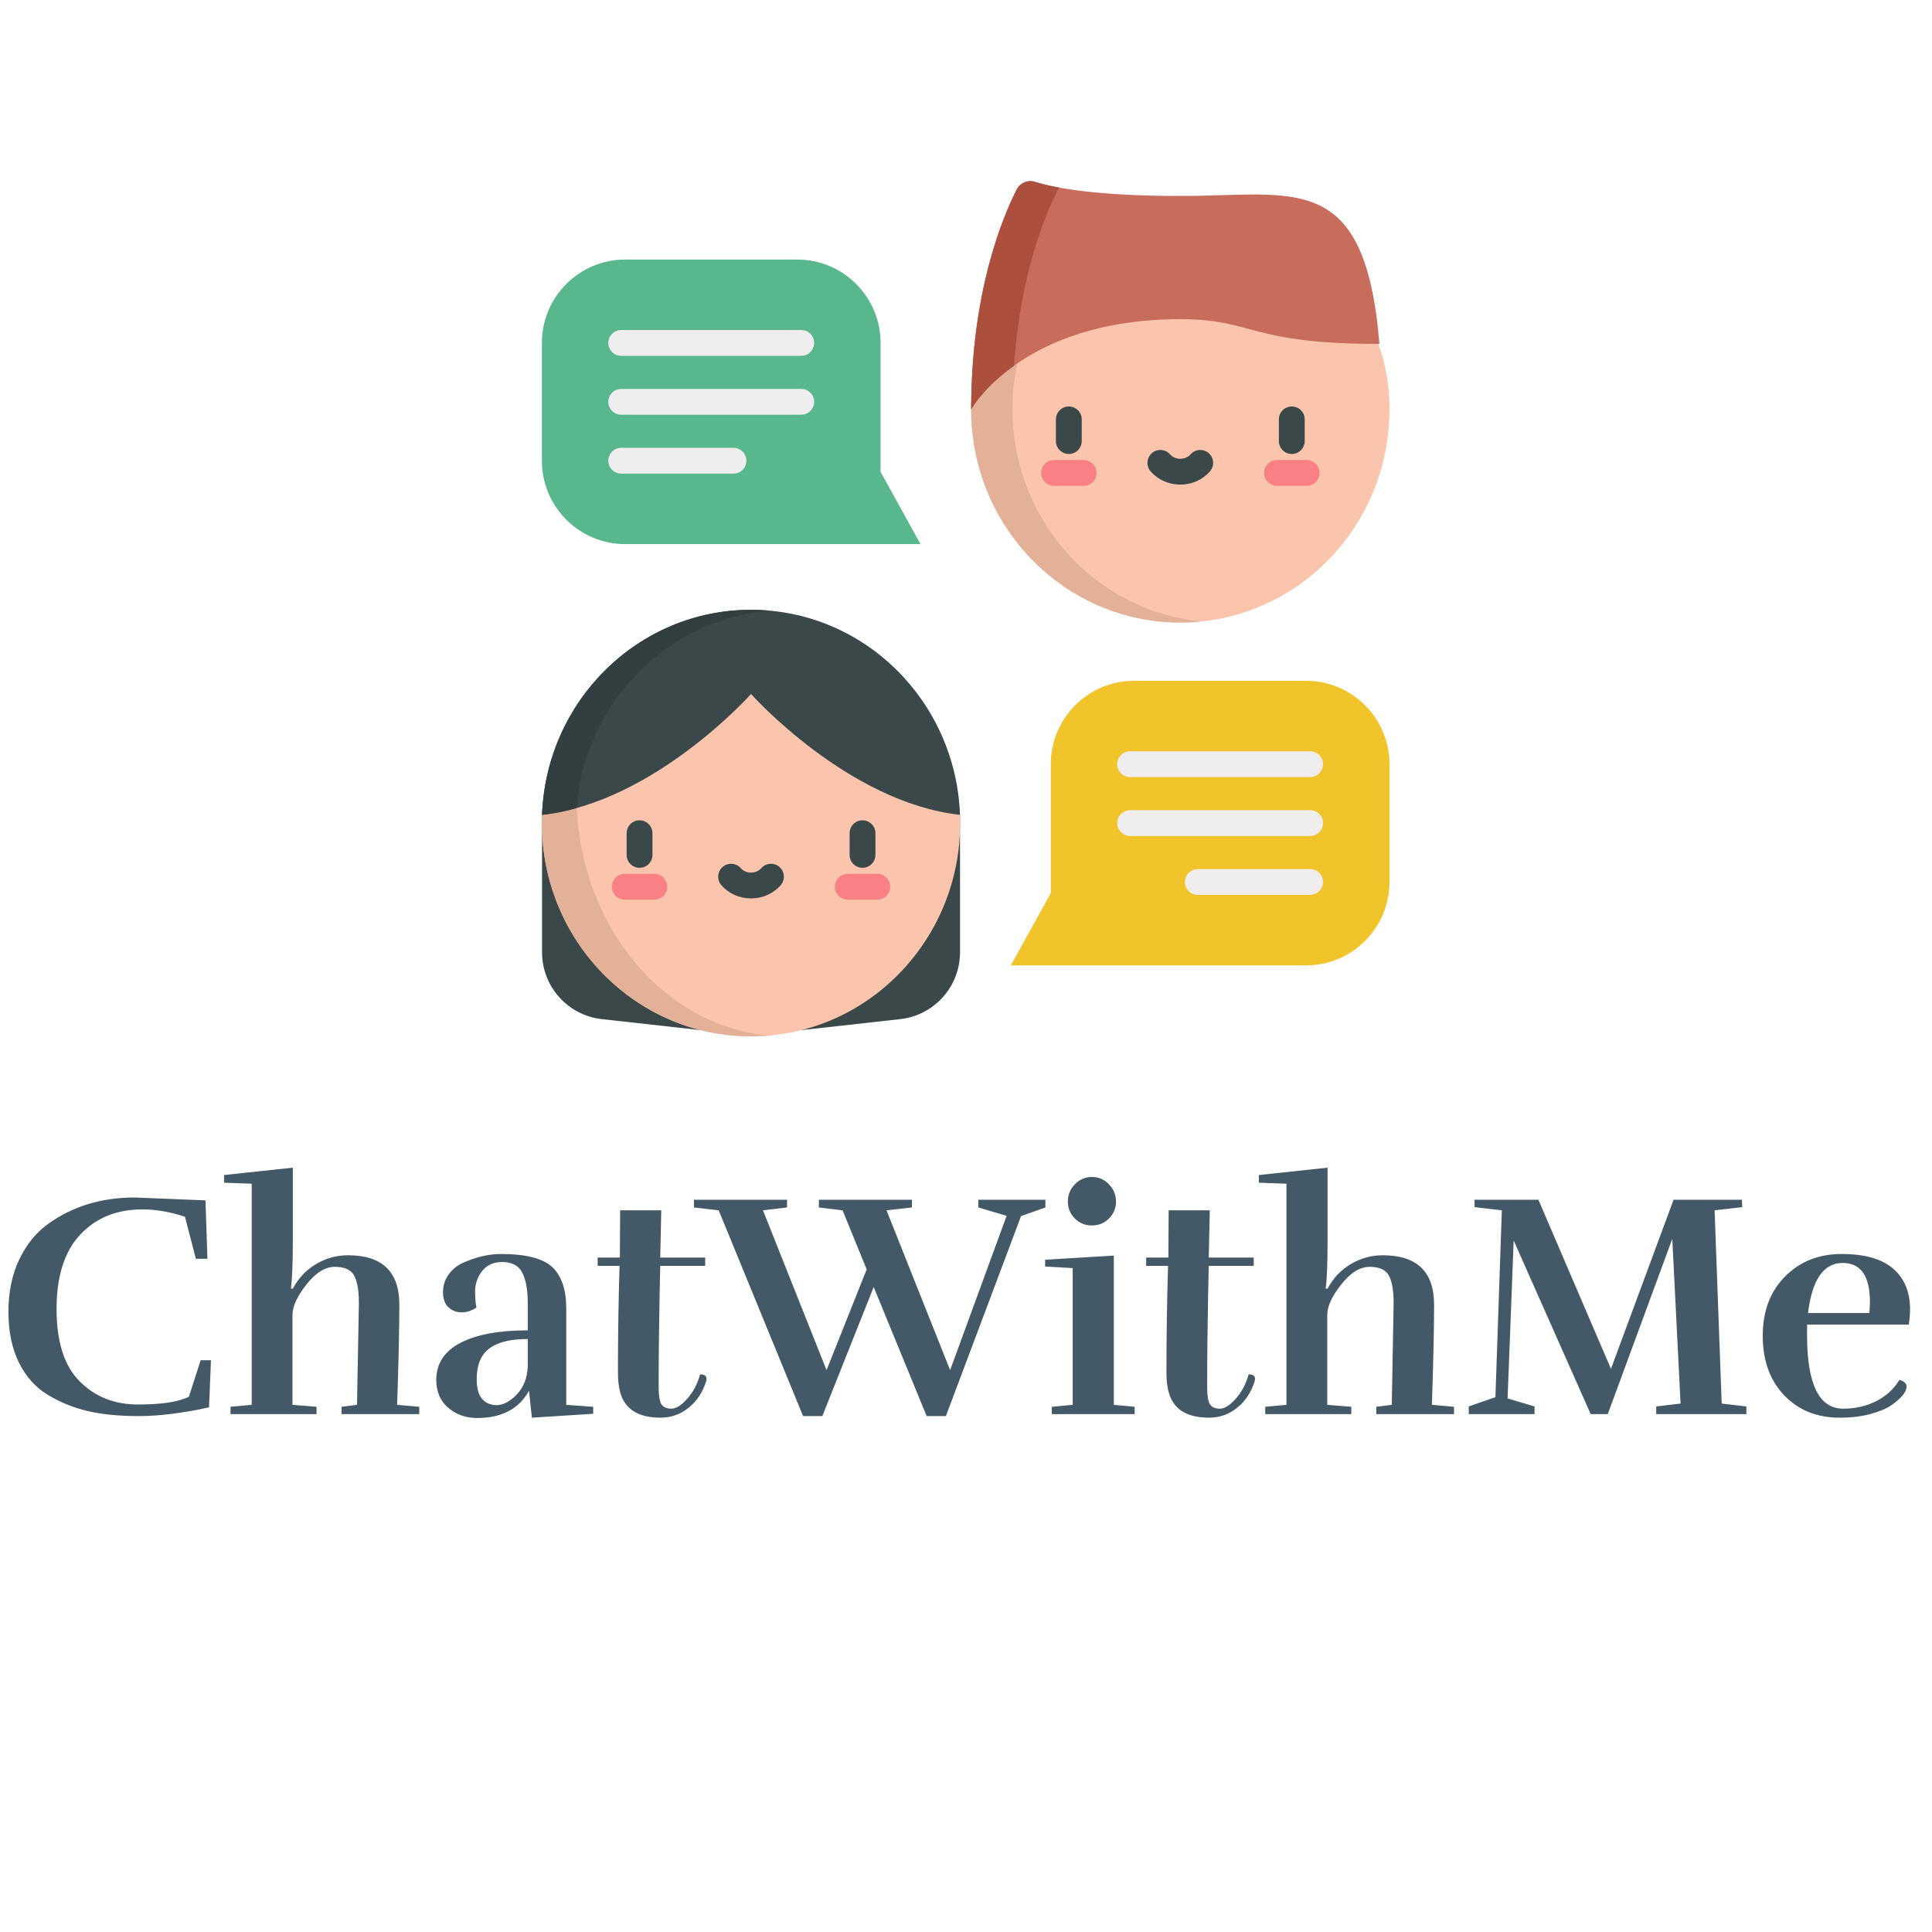 <svg xmlns="http://www.w3.org/2000/svg" width="512" height="512" viewBox="0 0 512 512" style="overflow: visible; max-width: 100%; max-height: 100%;" data-id="$$debug" visibility="visible"><g data-icon="" transform="matrix(0.332, 0, 0, 0.332, 142.282, 48)" data-uid="o_fa0hkk73l_7"><svg height="512pt" viewBox="-2 0 511 512" width="512pt" xmlns="http://www.w3.org/2000/svg" data-uid="o_fa0hkk73l_8"><path d="m382.699 29.5c-69.152 0-125.207 36.555-125.207 107.074s56.055 127.676 125.207 127.676c69.145 0 125.195-57.156 125.195-127.676s-56.051-107.074-125.195-107.074zm0 0" fill="#fbc4ac" data-uid="o_fa0hkk73l_9"></path><path d="m282.215 136.574c0-66.266 49.496-120.73 112.844-127.059-4.066-.41-8.188-.621-12.359-.621-69.152 0-125.207 57.16-125.207 127.68s56.055 127.676 125.207 127.676c4.172 0 8.293-.211 12.359-.617-63.348-6.332-112.844-60.797-112.844-127.059zm0 0" fill="#e3b098" data-uid="o_fa0hkk73l_10"></path><path d="m449.434 163.344c-4.27 0-7.727-3.457-7.727-7.727v-12.977c0-4.266 3.457-7.727 7.727-7.727 4.27 0 7.727 3.461 7.727 7.727v12.977c0 4.27-3.457 7.727-7.727 7.727zm0 0" fill="#3a484a" data-uid="o_fa0hkk73l_11"></path><path d="m458.27 182.418h-17.672c-4.27 0-7.727-3.461-7.727-7.727s3.457-7.727 7.727-7.727h17.672c4.27 0 7.727 3.461 7.727 7.727s-3.457 7.727-7.727 7.727zm0 0" fill="#f98084" data-uid="o_fa0hkk73l_12"></path><path d="m315.953 163.344c-4.27 0-7.727-3.457-7.727-7.727v-12.977c0-4.266 3.457-7.727 7.727-7.727s7.727 3.461 7.727 7.727v12.977c0 4.27-3.457 7.727-7.727 7.727zm0 0" fill="#3a484a" data-uid="o_fa0hkk73l_13"></path><path d="m324.789 182.418h-17.672c-4.27 0-7.727-3.461-7.727-7.727s3.457-7.727 7.727-7.727h17.672c4.27 0 7.727 3.461 7.727 7.727s-3.457 7.727-7.727 7.727zm0 0" fill="#f98084" data-uid="o_fa0hkk73l_14"></path><path d="m382.691 181.684c-6.883 0-13.352-2.887-17.754-7.922-2.809-3.215-2.477-8.094.734-10.902 3.215-2.809 8.094-2.48 10.902.734 1.465 1.676 3.695 2.637 6.117 2.637s4.656-.961 6.121-2.641c2.809-3.211 7.688-3.539 10.902-.73s3.543 7.691.73 10.902c-4.398 5.035-10.871 7.922-17.754 7.922zm0 0" fill="#3a484a" data-uid="o_fa0hkk73l_15"></path><path d="m501.902 97.449c-8.598-104.672-50.805-88.555-119.203-88.555-51.711 0-76.543-5.176-87.121-8.477-4.23-1.324-8.785.582-10.797 4.531-8.445 16.574-27.289 61.41-27.289 131.625 0 0 29.945-53.926 125.203-53.926 44.316 0 40.609 14.801 119.207 14.801zm0 0" fill="#c86d5c" data-uid="o_fa0hkk73l_16"></path><path d="m309.508 4.949c.195-.383.418-.742.66-1.082-6.531-1.191-11.266-2.414-14.59-3.449-4.23-1.324-8.785.582-10.797 4.531-8.445 16.574-27.289 61.41-27.289 131.625 0 0 7.168-12.895 25.621-26.07 3.832-55.309 19.043-91.137 26.395-105.555zm0 0" fill="#ad4f3d" data-uid="o_fa0hkk73l_17"></path><path d="m.59 379.375v82.309c0 20.504 15.418 37.734 35.801 40l59.16 6.582zm0 0" fill="#3a484a" data-uid="o_fa0hkk73l_18"></path><path d="m250.809 379.375v82.309c0 20.504-15.414 37.734-35.797 40l-59.16 6.582zm0 0" fill="#3a484a" data-uid="o_fa0hkk73l_19"></path><path d="m250.809 379.375c-.008.012-.008.012-.008.012l-127.879-96.676-122.32 96.676-.012-.012c-.059 1.645-.09 3.285-.09 4.941 0 70.52 56.051 127.684 125.199 127.684 69.152 0 125.203-57.164 125.203-127.684 0-1.652-.031-3.297-.094-4.941zm0 0" fill="#fbc4ac" data-uid="o_fa0hkk73l_20"></path><path d="m21.301 375.309c-6.762 1.891-13.68 3.301-20.699 4.078l-.012-.012c-.059 1.645-.09 3.285-.09 4.941 0 70.52 56.051 127.684 125.199 127.684 3.574 0 7.109-.16 10.605-.461-62.176-5.68-111.559-63.875-115.004-136.23zm0 0" fill="#e3b098" data-uid="o_fa0hkk73l_21"></path><path d="m58.961 411.086c-4.266 0-7.727-3.457-7.727-7.727v-12.977c0-4.266 3.461-7.727 7.727-7.727 4.27 0 7.727 3.461 7.727 7.727v12.977c0 4.27-3.457 7.727-7.727 7.727zm0 0" fill="#3a484a" data-uid="o_fa0hkk73l_22"></path><path d="m67.797 430.16h-17.672c-4.27 0-7.727-3.457-7.727-7.727 0-4.266 3.457-7.727 7.727-7.727h17.672c4.27 0 7.727 3.461 7.727 7.727 0 4.27-3.457 7.727-7.727 7.727zm0 0" fill="#f98084" data-uid="o_fa0hkk73l_23"></path><path d="m192.441 411.086c-4.266 0-7.727-3.457-7.727-7.727v-12.977c0-4.266 3.461-7.727 7.727-7.727 4.27 0 7.727 3.461 7.727 7.727v12.977c0 4.27-3.457 7.727-7.727 7.727zm0 0" fill="#3a484a" data-uid="o_fa0hkk73l_24"></path><path d="m201.277 430.16h-17.672c-4.27 0-7.727-3.457-7.727-7.727 0-4.266 3.457-7.727 7.727-7.727h17.672c4.27 0 7.727 3.461 7.727 7.727 0 4.27-3.457 7.727-7.727 7.727zm0 0" fill="#f98084" data-uid="o_fa0hkk73l_25"></path><path d="m125.699 429.43c-6.883 0-13.352-2.887-17.754-7.926-2.809-3.211-2.477-8.094.734-10.902 3.211-2.805 8.094-2.477 10.902.734 1.465 1.68 3.695 2.641 6.117 2.641s4.656-.961 6.121-2.641c2.809-3.211 7.691-3.539 10.902-.73 3.215 2.809 3.543 7.688.734 10.902-4.402 5.035-10.875 7.922-17.758 7.922zm0 0" fill="#3a484a" data-uid="o_fa0hkk73l_26"></path><path d="m.59 379.375.012.012c67.195-7.434 125.098-72.336 125.098-72.336s57.906 64.902 125.102 72.336c0 0 0 0 .008-.012-2.543-68.227-57.578-122.734-125.109-122.734-67.527 0-122.562 54.508-125.109 122.734zm0 0" fill="#3a484a" data-uid="o_fa0hkk73l_27"></path><path d="m136.52 257.121c-3.566-.312-7.172-.48-10.82-.48-67.527 0-122.562 54.508-125.109 122.738l.012.008c7.426-.82 13.566-2.02 20.699-4.078 4.434-62.508 54.145-112.859 115.219-118.188zm0 0" fill="#323e40" data-uid="o_fa0hkk73l_28"></path><path d="m203.238 174.039v-77.176c0-27.57-22.348-49.922-49.922-49.922h-102.895c-27.57 0-49.922 22.352-49.922 49.922v70.527c0 27.57 22.352 49.918 49.922 49.918h176.727zm0 0" fill="#58b78c" data-uid="o_fa0hkk73l_29"></path><g fill="#efedee" data-uid="o_fa0hkk73l_30"><path d="m155.758 104.59h-107.777c-4.266 0-7.727-3.461-7.727-7.727 0-4.27 3.461-7.727 7.727-7.727h107.777c4.27 0 7.727 3.457 7.727 7.727 0 4.266-3.457 7.727-7.727 7.727zm0 0" data-uid="o_fa0hkk73l_31"></path><path d="m155.758 139.852h-107.777c-4.266 0-7.727-3.457-7.727-7.727 0-4.266 3.461-7.727 7.727-7.727h107.777c4.27 0 7.727 3.461 7.727 7.727 0 4.27-3.457 7.727-7.727 7.727zm0 0" data-uid="o_fa0hkk73l_32"></path><path d="m115.195 175.117h-67.215c-4.266 0-7.727-3.461-7.727-7.727 0-4.27 3.461-7.727 7.727-7.727h67.215c4.266 0 7.727 3.457 7.727 7.727 0 4.266-3.461 7.727-7.727 7.727zm0 0" data-uid="o_fa0hkk73l_33"></path></g><path d="m305.156 426.234v-77.18c0-27.57 22.352-49.918 49.922-49.918h102.895c27.57 0 49.922 22.348 49.922 49.918v70.527c0 27.57-22.352 49.922-49.922 49.922h-176.727zm0 0" fill="#f2c42c" data-uid="o_fa0hkk73l_34"></path><path d="m460.414 356.785h-107.777c-4.27 0-7.727-3.461-7.727-7.727 0-4.27 3.457-7.727 7.727-7.727h107.777c4.27 0 7.727 3.457 7.727 7.727 0 4.266-3.461 7.727-7.727 7.727zm0 0" fill="#efedee" data-uid="o_fa0hkk73l_35"></path><path d="m460.414 392.047h-107.777c-4.27 0-7.727-3.461-7.727-7.727 0-4.266 3.457-7.727 7.727-7.727h107.777c4.27 0 7.727 3.461 7.727 7.727 0 4.266-3.461 7.727-7.727 7.727zm0 0" fill="#efedee" data-uid="o_fa0hkk73l_36"></path><path d="m460.414 427.312h-67.215c-4.266 0-7.727-3.461-7.727-7.727 0-4.27 3.461-7.727 7.727-7.727h67.215c4.266 0 7.727 3.457 7.727 7.727 0 4.266-3.461 7.727-7.727 7.727zm0 0" fill="#efedee" data-uid="o_fa0hkk73l_37"></path></svg></g><path text-anchor="middle" offset="0.5" fill="rgba(68, 89, 104, 1)" space="preserve" font-scale="contain" font-size="48" font-family="Rufina" text="ChatWithMe" font-style="normal" font-weight="700" data-fl-textpath="" transform="matrix(1.772, 0, 0, 1.772, 253.914, 374.761)" data-uid="o_fa0hkk73l_38" d="M-123.122-32.4L-123.122-32.4L-112.562-31.97L-112.272-23.23L-114.002-23.23L-115.632-29.52Q-118.942-30.62 -122.012-30.62L-122.012-30.62Q-127.732-30.62 -131.282-26.86Q-134.832-23.09 -134.832-15.72Q-134.832-8.35 -131.372-4.9Q-127.922-1.44 -122.662-1.44Q-117.412-1.44 -115.052-2.59L-115.052-2.59L-113.282-8.06L-111.742-8.06L-112.032-1.01Q-118.032 0.29 -122.522 0.29Q-127.012 0.29 -130.172-0.46Q-133.342-1.2 -136.132-2.88Q-138.912-4.56 -140.472-7.73Q-142.032-10.9 -142.032-15.31Q-142.032-19.73 -140.422-23.11Q-138.812-26.5 -136.082-28.46L-136.082-28.46Q-130.612-32.4 -123.122-32.4ZM-92.21-1.1L-89.9-1.39L-89.62-16.61Q-89.62-19.44 -90.34-20.74Q-91.06-22.03 -93.22-22.03Q-95.38-22.03 -97.46-19.39Q-99.55-16.75 -99.55-14.83L-99.55-14.83L-99.55-1.39L-95.95-1.1L-95.95 0L-108.82 0L-108.82-1.1L-105.65-1.39L-105.65-34.46L-109.78-34.61L-109.78-35.76L-99.5-36.86L-99.5-26.11Q-99.5-20.69 -99.79-18.77L-99.79-18.77L-99.5-18.77Q-98.21-21.17 -96-22.46Q-93.79-23.76 -91.25-23.76L-91.25-23.76Q-83.57-23.76 -83.57-16.37L-83.57-16.37Q-83.57-11.04 -83.9-1.39L-83.9-1.39L-80.59-1.1L-80.59 0L-92.21 0L-92.21-1.1ZM-64.368-7.1L-64.368-11.23Q-69.938-11.23 -71.378-8.3L-71.378-8.3Q-71.998-7.06 -71.998-5.18L-71.998-5.18Q-71.998-1.97 -69.788-1.44L-69.788-1.44Q-69.458-1.34 -69.068-1.34L-69.068-1.34Q-67.538-1.34 -65.998-2.95Q-64.468-4.56 -64.368-7.1L-64.368-7.1ZM-72.048-15.94L-72.048-15.94Q-73.108-15.22 -74.258-15.22Q-75.408-15.22 -76.228-15.98Q-77.038-16.75 -77.038-18.26Q-77.038-19.78 -76.128-20.98Q-75.218-22.18 -73.778-22.75L-73.778-22.75Q-70.948-23.95 -68.398-23.95L-68.398-23.95Q-62.738-23.95 -60.668-21.96Q-58.608-19.97 -58.608-15.84L-58.608-15.84L-58.608-1.39L-54.578-1.1L-54.578-0.05L-63.748 0.53L-64.178-3.5Q-66.428 0.58 -71.948 0.58L-71.948 0.58Q-74.448 0.58 -76.248-0.94Q-78.048-2.45 -78.048-5.18L-78.048-5.18Q-77.998-8.83 -74.398-10.68Q-70.798-12.53 -64.368-12.53L-64.368-12.53L-64.368-16.66Q-64.368-19.58 -65.188-21.17Q-65.998-22.75 -68.208-22.75Q-70.418-22.75 -71.518-20.93L-71.518-20.93Q-72.238-19.73 -72.238-18.38Q-72.238-17.04 -72.048-15.94ZM-44.498 0.53L-44.498 0.53Q-49.108 0.53 -50.348-2.69L-50.348-2.69Q-50.878-4.08 -50.878-6.19L-50.878-6.19Q-50.878-14.16 -50.638-22.18L-50.638-22.18L-53.908-22.18L-53.908-23.42L-50.588-23.42L-50.548-30.48L-44.398-30.48L-44.548-23.42L-37.828-23.42L-37.828-22.18L-44.548-22.18L-44.638-18.29Q-44.788-10.51 -44.788-4.03L-44.788-4.03Q-44.788-2.16 -44.378-1.49Q-43.968-0.82 -42.888-0.82Q-41.808-0.82 -40.488-2.33Q-39.168-3.84 -38.588-5.95L-38.588-5.95Q-37.628-5.95 -37.628-5.28L-37.628-5.28Q-37.628-5.14 -37.678-4.94L-37.678-4.94Q-38.448-2.45 -40.298-0.96Q-42.148 0.53 -44.498 0.53ZM-39.508-30.91L-39.508-32.06L-25.588-32.06L-25.588-30.91L-29.188-30.48L-19.678-6.58L-13.678-21.65L-17.278-30.48L-20.828-30.91L-20.828-32.06L-6.908-32.06L-6.908-30.91L-10.708-30.48L-1.198-6.58L 7.252-29.66L 3.022-30.91L 3.022-32.06L 13.052-32.06L 13.052-30.91L 9.412-29.62L-1.828 0.29L-4.708 0.29L-12.628-19.01L-20.308 0.29L-23.188 0.29L-35.808-30.48L-39.508-30.91ZM 26.402-1.1L 26.402 0L 14.012 0L 14.012-1.1L 17.132-1.39L 17.132-21.84L 13.012-22.08L 13.012-23.09L 23.282-23.71L 23.282-1.39L 26.402-1.1ZM 23.612-31.8Q 23.612-30.34  22.582-29.28Q 21.552-28.22  20.012-28.22Q 18.482-28.22  17.452-29.26Q 16.412-30.29  16.412-31.8Q 16.412-33.31  17.472-34.39Q 18.532-35.47  20.012-35.47Q 21.502-35.47  22.562-34.37Q 23.612-33.26  23.612-31.8ZM 37.534 0.53L 37.534 0.53Q 32.924 0.53  31.684-2.69L 31.684-2.69Q 31.154-4.08  31.154-6.19L 31.154-6.19Q 31.154-14.16  31.394-22.18L 31.394-22.18L 28.124-22.18L 28.124-23.42L 31.444-23.42L 31.484-30.48L 37.634-30.48L 37.484-23.42L 44.204-23.42L 44.204-22.18L 37.484-22.18L 37.394-18.29Q 37.244-10.51  37.244-4.03L 37.244-4.03Q 37.244-2.16  37.654-1.49Q 38.064-0.82  39.144-0.82Q 40.224-0.82  41.544-2.33Q 42.864-3.84  43.444-5.95L 43.444-5.95Q 44.404-5.95  44.404-5.28L 44.404-5.28Q 44.404-5.14  44.354-4.94L 44.354-4.94Q 43.584-2.45  41.734-0.96Q 39.884 0.53  37.534 0.53ZM 62.542-1.1L 64.852-1.39L 65.132-16.61Q 65.132-19.44  64.412-20.74Q 63.692-22.03  61.532-22.03Q 59.372-22.03  57.292-19.39Q 55.202-16.75  55.202-14.83L 55.202-14.83L 55.202-1.39L 58.802-1.1L 58.802 0L 45.932 0L 45.932-1.1L 49.102-1.39L 49.102-34.46L 44.972-34.61L 44.972-35.76L 55.252-36.86L 55.252-26.11Q 55.252-20.69  54.962-18.77L 54.962-18.77L 55.252-18.77Q 56.542-21.17  58.752-22.46Q 60.962-23.76  63.502-23.76L 63.502-23.76Q 71.182-23.76  71.182-16.37L 71.182-16.37Q 71.182-11.04  70.852-1.39L 70.852-1.39L 74.162-1.1L 74.162 0L 62.542 0L 62.542-1.1ZM 117.884-1.15L 117.884 0L 104.404 0L 104.404-1.15L 108.044-1.58L 106.804-26.21L 97.154 0L 94.604 0L 83.084-25.97L 82.174-2.35L 86.204-1.15L 86.204 0L 76.364 0L 76.364-1.15L 80.354-2.54L 81.314-30.48L 77.234-30.96L 77.234-32.06L 86.784-32.06L 97.634-6.77L 106.994-32.06L 117.214-32.06L 117.264-30.96L 113.134-30.48L 114.194-1.58L 117.884-1.15ZM 136.364-16.75L 136.364-16.75Q 136.364-22.61  132.284-22.61L 132.284-22.61Q 128.014-22.61  127.104-15.12L 127.104-15.12L 136.274-15.12Q 136.364-16.08  136.364-16.75ZM 131.854 0.53L 131.854 0.53Q 126.724 0.53  123.524-2.83Q 120.334-6.19  120.334-11.71Q 120.334-17.23  123.674-20.59Q 127.004-23.95  132.144-23.95Q 137.284-23.95  139.824-21.77Q 142.364-19.58  142.364-15.7L 142.364-15.7Q 142.364-14.59  142.174-13.39L 142.174-13.39L 126.964-13.39L 126.964-11.71Q 126.964-6.34  128.304-3.58Q 129.644-0.82  132.364-0.82Q 135.074-0.82  137.304-1.94Q 139.534-3.07  140.784-5.14L 140.784-5.14Q 141.844-4.8  141.844-4.13L 141.844-4.13Q 141.844-2.93  139.584-1.34L 139.584-1.34Q 138.484-0.58  136.444-0.02Q 134.404 0.53  131.854 0.53Z" style=""></path></svg>